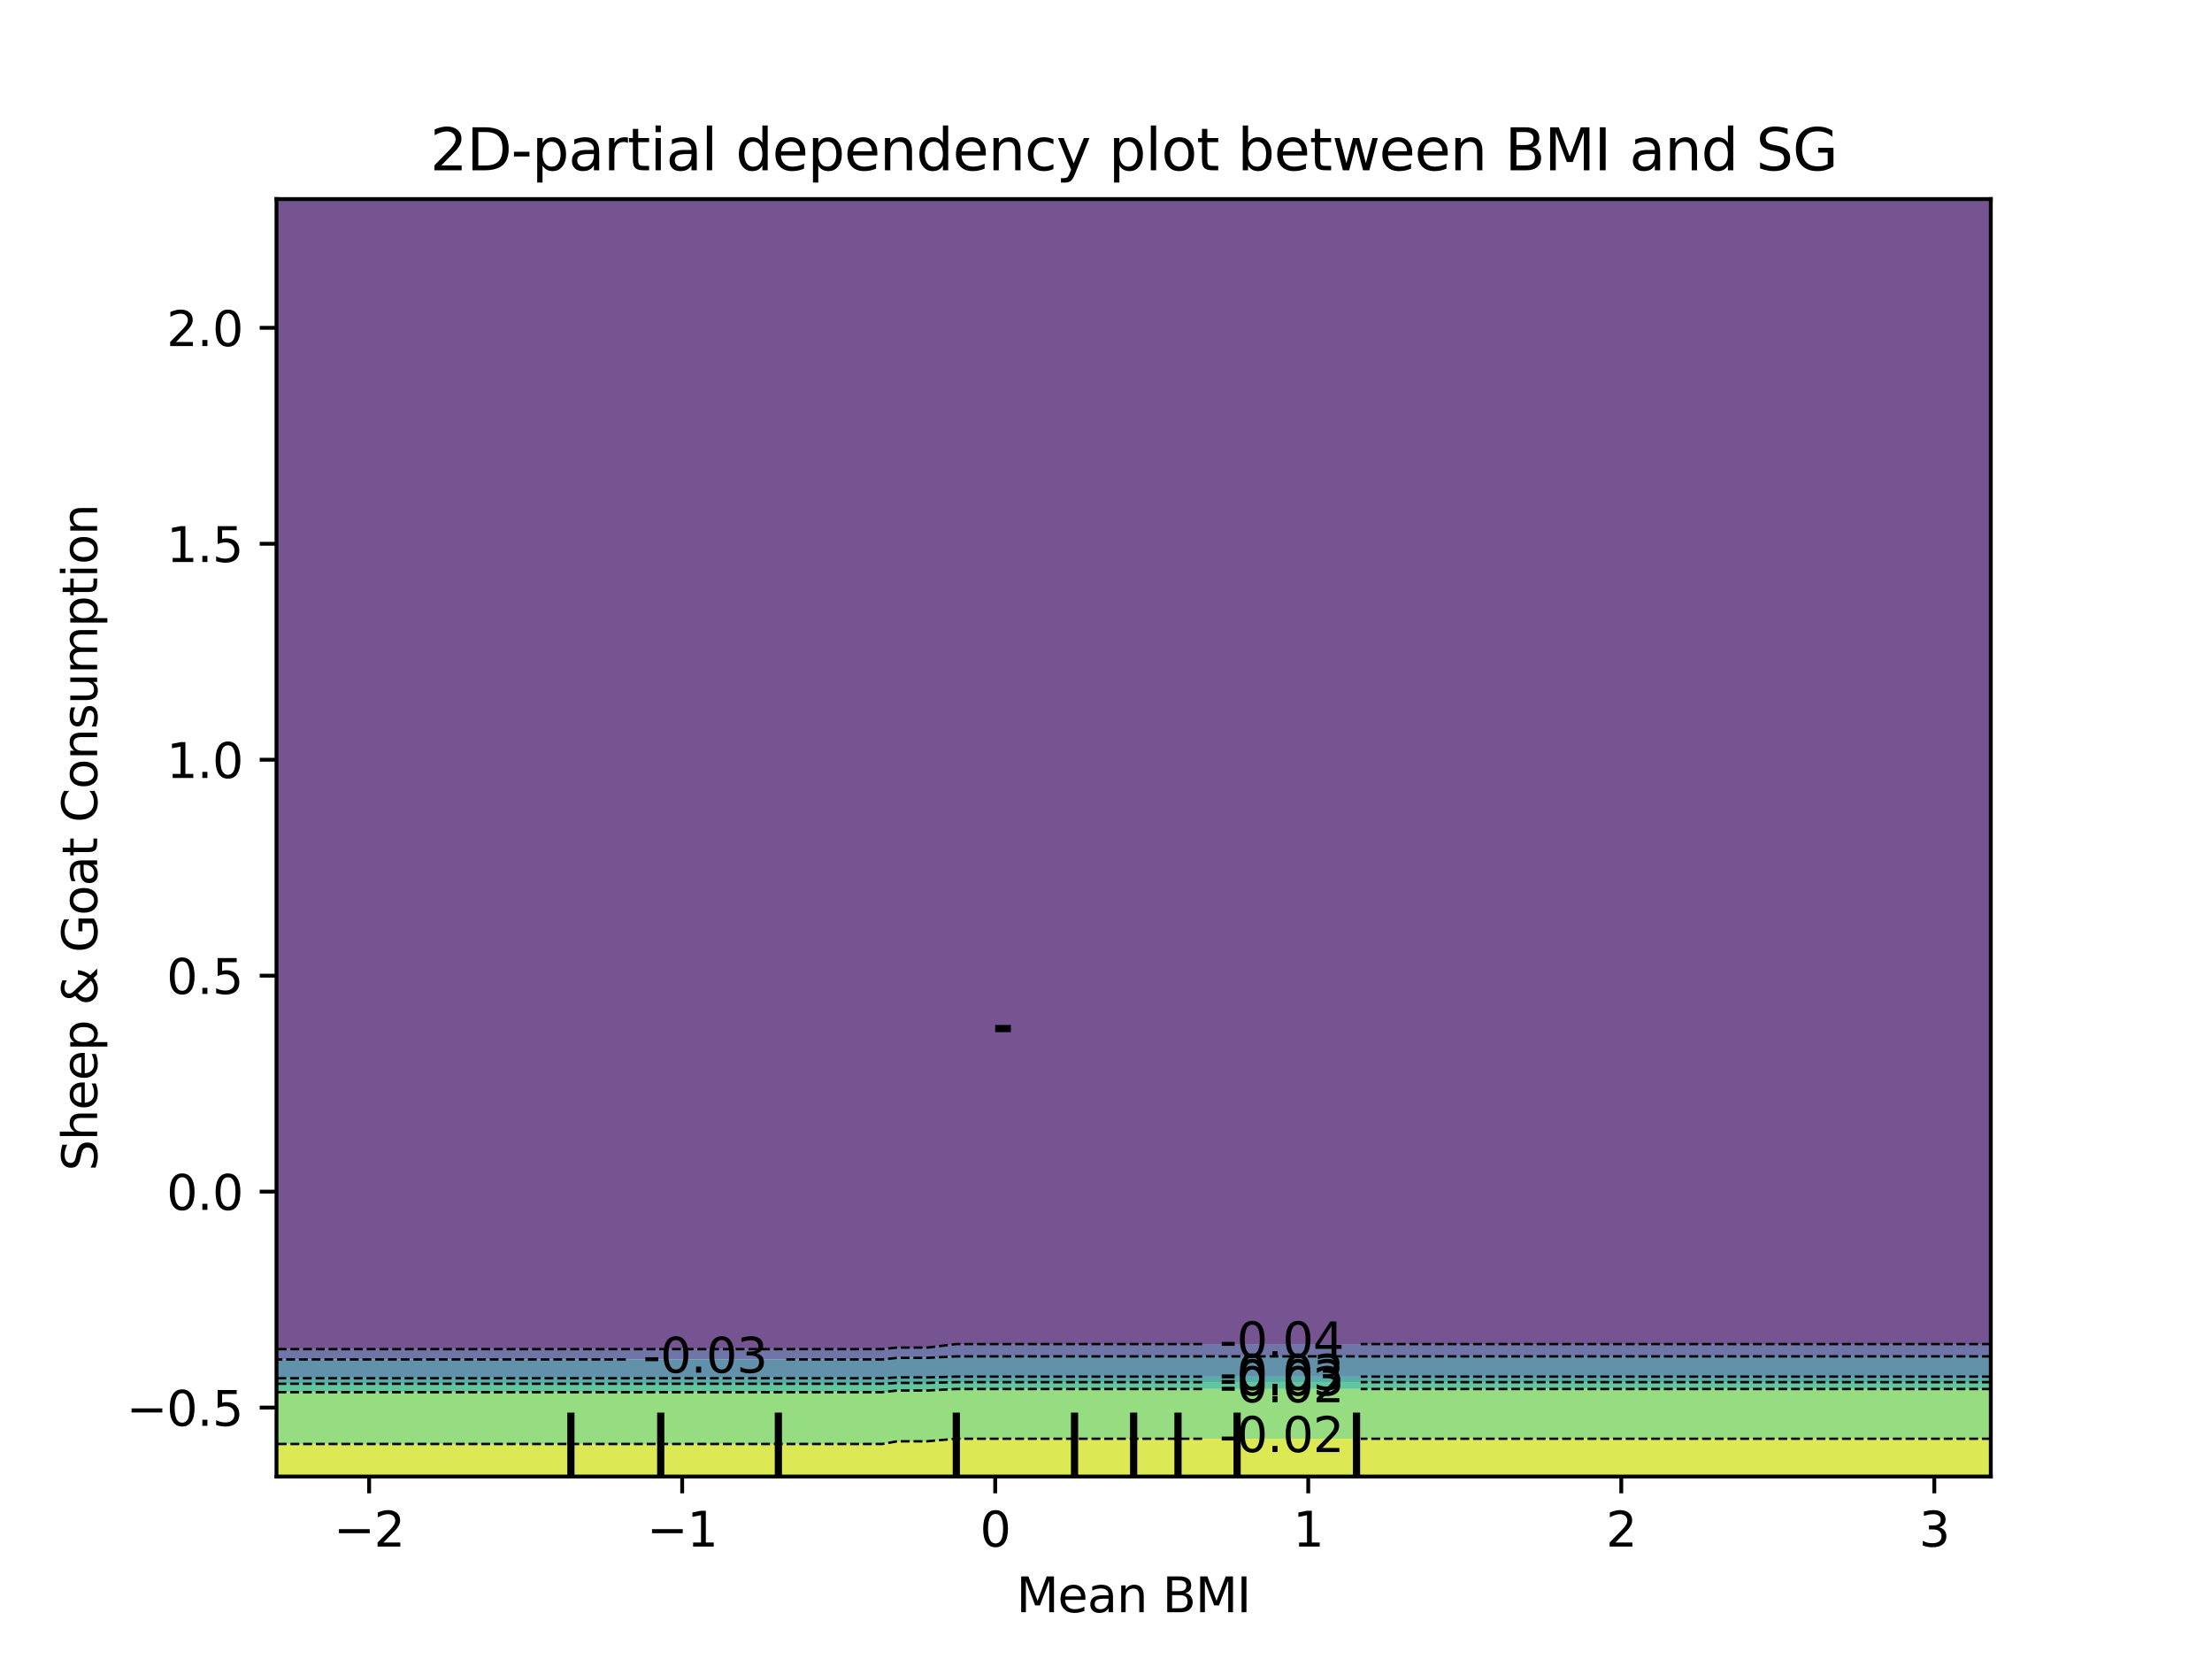 <?xml version="1.0" encoding="utf-8" standalone="no"?>
<!DOCTYPE svg PUBLIC "-//W3C//DTD SVG 1.1//EN"
  "http://www.w3.org/Graphics/SVG/1.1/DTD/svg11.dtd">
<svg xmlns:xlink="http://www.w3.org/1999/xlink" width="460.8pt" height="345.6pt" viewBox="0 0 460.8 345.6" xmlns="http://www.w3.org/2000/svg" version="1.1">
 <defs>
  <style type="text/css">*{stroke-linejoin: round; stroke-linecap: butt}</style>
 </defs>
 <g id="figure_1">
  <g id="patch_1">
   <path d="M 0 345.6 
L 460.8 345.6 
L 460.8 0 
L 0 0 
L 0 345.6 
z
" style="fill: none"/>
  </g>
  <g id="axes_1"/>
  <g id="axes_2">
   <g id="patch_2">
    <path d="M 57.6 307.584 
L 414.72 307.584 
L 414.72 41.472 
L 57.6 41.472 
L 57.6 307.584 
z
" style="fill: none"/>
   </g>
   <g id="PathCollection_1">
    <path d="M 79.15 281.047 
L 91.465 281.047 
L 94.543 281.047 
L 97.622 281.047 
L 100.701 281.047 
L 103.779 281.047 
L 106.858 281.047 
L 116.094 281.047 
L 119.172 281.047 
L 122.251 281.047 
L 125.33 281.047 
L 128.408 281.047 
L 131.487 281.047 
L 134.566 281.047 
L 137.644 281.047 
L 140.723 281.047 
L 143.801 281.047 
L 146.88 281.047 
L 149.959 281.047 
L 156.116 281.047 
L 159.194 281.047 
L 162.273 281.047 
L 165.352 281.047 
L 168.43 281.047 
L 171.509 281.047 
L 174.588 281.047 
L 177.666 281.047 
L 183.823 281.047 
L 186.902 280.722 
L 189.981 280.722 
L 193.059 280.722 
L 193.42 280.704 
L 199.217 279.996 
L 202.295 279.996 
L 208.452 279.996 
L 211.531 279.996 
L 214.61 279.996 
L 217.688 279.996 
L 220.767 279.996 
L 223.846 279.996 
L 226.924 279.996 
L 230.003 279.996 
L 233.081 279.996 
L 236.16 279.996 
L 239.239 279.996 
L 242.317 279.996 
L 245.396 279.996 
L 248.474 279.996 
L 251.553 279.996 
L 254.632 279.996 
L 257.71 279.996 
L 260.789 279.996 
L 263.868 279.996 
L 266.946 279.996 
L 270.025 279.996 
L 273.103 279.996 
L 276.182 279.996 
L 279.261 279.996 
L 282.339 279.996 
L 285.418 279.996 
L 288.497 279.996 
L 294.654 279.996 
L 297.732 279.996 
L 310.047 279.996 
L 313.126 279.996 
L 316.204 279.996 
L 319.283 279.996 
L 322.361 279.996 
L 334.676 279.996 
L 346.99 279.996 
L 414.72 279.996 
L 414.72 278.016 
L 414.72 275.328 
L 414.72 272.64 
L 414.72 269.952 
L 414.72 267.264 
L 414.72 264.576 
L 414.72 261.888 
L 414.72 259.2 
L 414.72 256.512 
L 414.72 253.824 
L 414.72 251.136 
L 414.72 248.448 
L 414.72 245.76 
L 414.72 243.072 
L 414.72 240.384 
L 414.72 237.696 
L 414.72 235.008 
L 414.72 232.32 
L 414.72 229.632 
L 414.72 226.944 
L 414.72 224.256 
L 414.72 221.568 
L 414.72 218.88 
L 414.72 216.192 
L 414.72 213.504 
L 414.72 210.816 
L 414.72 208.128 
L 414.72 205.44 
L 414.72 202.752 
L 414.72 200.064 
L 414.72 197.376 
L 414.72 194.688 
L 414.72 192 
L 414.72 189.312 
L 414.72 186.624 
L 414.72 183.936 
L 414.72 181.248 
L 414.72 178.56 
L 414.72 175.872 
L 414.72 173.184 
L 414.72 170.496 
L 414.72 167.808 
L 414.72 165.12 
L 414.72 162.432 
L 414.72 159.744 
L 414.72 157.056 
L 414.72 154.368 
L 414.72 151.68 
L 414.72 148.992 
L 414.72 146.304 
L 414.72 143.616 
L 414.72 140.928 
L 414.72 138.24 
L 414.72 135.552 
L 414.72 132.864 
L 414.72 130.176 
L 414.72 127.488 
L 414.72 124.8 
L 414.72 122.112 
L 414.72 119.424 
L 414.72 116.736 
L 414.72 114.048 
L 414.72 111.36 
L 414.72 108.672 
L 414.72 105.984 
L 414.72 103.296 
L 414.72 100.608 
L 414.72 97.92 
L 414.72 95.232 
L 414.72 92.544 
L 414.72 89.856 
L 414.72 87.168 
L 414.72 84.48 
L 414.72 81.792 
L 414.72 79.104 
L 414.72 76.416 
L 414.72 73.728 
L 414.72 71.04 
L 414.72 68.352 
L 414.72 65.664 
L 414.72 62.976 
L 414.72 60.288 
L 414.72 57.6 
L 414.72 54.912 
L 414.72 52.224 
L 414.72 49.536 
L 414.72 46.848 
L 414.72 44.16 
L 414.72 41.472 
L 346.99 41.472 
L 334.676 41.472 
L 322.361 41.472 
L 319.283 41.472 
L 316.204 41.472 
L 313.126 41.472 
L 310.047 41.472 
L 297.732 41.472 
L 294.654 41.472 
L 288.497 41.472 
L 285.418 41.472 
L 282.339 41.472 
L 279.261 41.472 
L 276.182 41.472 
L 273.103 41.472 
L 270.025 41.472 
L 266.946 41.472 
L 263.868 41.472 
L 260.789 41.472 
L 257.71 41.472 
L 254.632 41.472 
L 251.553 41.472 
L 248.474 41.472 
L 245.396 41.472 
L 242.317 41.472 
L 239.239 41.472 
L 236.16 41.472 
L 233.081 41.472 
L 230.003 41.472 
L 226.924 41.472 
L 223.846 41.472 
L 220.767 41.472 
L 217.688 41.472 
L 214.61 41.472 
L 211.531 41.472 
L 208.452 41.472 
L 202.295 41.472 
L 199.217 41.472 
L 193.059 41.472 
L 189.981 41.472 
L 186.902 41.472 
L 183.823 41.472 
L 177.666 41.472 
L 174.588 41.472 
L 171.509 41.472 
L 168.43 41.472 
L 165.352 41.472 
L 162.273 41.472 
L 159.194 41.472 
L 156.116 41.472 
L 149.959 41.472 
L 146.88 41.472 
L 143.801 41.472 
L 140.723 41.472 
L 137.644 41.472 
L 134.566 41.472 
L 131.487 41.472 
L 128.408 41.472 
L 125.33 41.472 
L 122.251 41.472 
L 119.172 41.472 
L 116.094 41.472 
L 106.858 41.472 
L 103.779 41.472 
L 100.701 41.472 
L 97.622 41.472 
L 94.543 41.472 
L 91.465 41.472 
L 79.15 41.472 
L 57.6 41.472 
L 57.6 44.16 
L 57.6 46.848 
L 57.6 49.536 
L 57.6 52.224 
L 57.6 54.912 
L 57.6 57.6 
L 57.6 60.288 
L 57.6 62.976 
L 57.6 65.664 
L 57.6 68.352 
L 57.6 71.04 
L 57.6 73.728 
L 57.6 76.416 
L 57.6 79.104 
L 57.6 81.792 
L 57.6 84.48 
L 57.6 87.168 
L 57.6 89.856 
L 57.6 92.544 
L 57.6 95.232 
L 57.6 97.92 
L 57.6 100.608 
L 57.6 103.296 
L 57.6 105.984 
L 57.6 108.672 
L 57.6 111.36 
L 57.6 114.048 
L 57.6 116.736 
L 57.6 119.424 
L 57.6 122.112 
L 57.6 124.8 
L 57.6 127.488 
L 57.6 130.176 
L 57.6 132.864 
L 57.6 135.552 
L 57.6 138.24 
L 57.6 140.928 
L 57.6 143.616 
L 57.6 146.304 
L 57.6 148.992 
L 57.6 151.68 
L 57.6 154.368 
L 57.6 157.056 
L 57.6 159.744 
L 57.6 162.432 
L 57.6 165.12 
L 57.6 167.808 
L 57.6 170.496 
L 57.6 173.184 
L 57.6 175.872 
L 57.6 178.56 
L 57.6 181.248 
L 57.6 183.936 
L 57.6 186.624 
L 57.6 189.312 
L 57.6 192 
L 57.6 194.688 
L 57.6 197.376 
L 57.6 200.064 
L 57.6 202.752 
L 57.6 205.44 
L 57.6 208.128 
L 57.6 210.816 
L 57.6 213.504 
L 57.6 216.192 
L 57.6 218.88 
L 57.6 221.568 
L 57.6 224.256 
L 57.6 226.944 
L 57.6 229.632 
L 57.6 232.32 
L 57.6 235.008 
L 57.6 237.696 
L 57.6 240.384 
L 57.6 243.072 
L 57.6 245.76 
L 57.6 248.448 
L 57.6 251.136 
L 57.6 253.824 
L 57.6 256.512 
L 57.6 259.2 
L 57.6 261.888 
L 57.6 264.576 
L 57.6 267.264 
L 57.6 269.952 
L 57.6 272.64 
L 57.6 275.328 
L 57.6 278.016 
L 57.6 280.704 
L 57.6 281.047 
z
" clip-path="url(#pabf7e4f513)" style="fill: #481b6d; fill-opacity: 0.75"/>
   </g>
   <g id="PathCollection_2">
    <path d="M 79.15 283.195 
L 91.465 283.195 
L 94.543 283.195 
L 97.622 283.195 
L 100.701 283.195 
L 103.779 283.195 
L 106.858 283.195 
L 116.094 283.195 
L 119.172 283.195 
L 122.251 283.195 
L 125.33 283.195 
L 128.408 283.195 
L 131.487 283.195 
L 134.566 283.195 
L 137.644 283.195 
L 140.723 283.195 
L 143.801 283.195 
L 146.88 283.195 
L 149.959 283.195 
L 156.116 283.195 
L 159.194 283.195 
L 162.273 283.195 
L 165.352 283.195 
L 168.43 283.195 
L 171.509 283.195 
L 174.588 283.195 
L 177.666 283.195 
L 183.823 283.195 
L 186.902 282.87 
L 189.981 282.87 
L 193.059 282.87 
L 199.217 282.556 
L 202.295 282.556 
L 208.452 282.556 
L 211.531 282.556 
L 214.61 282.556 
L 217.688 282.556 
L 220.767 282.556 
L 223.846 282.556 
L 226.924 282.556 
L 230.003 282.556 
L 233.081 282.556 
L 236.16 282.556 
L 239.239 282.556 
L 242.317 282.556 
L 245.396 282.556 
L 248.474 282.556 
L 251.553 282.556 
L 254.632 282.556 
L 257.71 282.556 
L 260.789 282.556 
L 263.868 282.556 
L 266.946 282.556 
L 270.025 282.556 
L 273.103 282.556 
L 276.182 282.556 
L 279.261 282.556 
L 282.339 282.556 
L 285.418 282.556 
L 288.497 282.556 
L 294.654 282.556 
L 297.732 282.556 
L 310.047 282.556 
L 313.126 282.556 
L 316.204 282.556 
L 319.283 282.556 
L 322.361 282.556 
L 334.676 282.556 
L 346.99 282.556 
L 414.72 282.556 
L 414.72 280.704 
L 414.72 279.996 
L 346.99 279.996 
L 334.676 279.996 
L 322.361 279.996 
L 319.283 279.996 
L 316.204 279.996 
L 313.126 279.996 
L 310.047 279.996 
L 297.732 279.996 
L 294.654 279.996 
L 288.497 279.996 
L 285.418 279.996 
L 282.339 279.996 
L 279.261 279.996 
L 276.182 279.996 
L 273.103 279.996 
L 270.025 279.996 
L 266.946 279.996 
L 263.868 279.996 
L 260.789 279.996 
L 257.71 279.996 
L 254.632 279.996 
L 251.553 279.996 
L 248.474 279.996 
L 245.396 279.996 
L 242.317 279.996 
L 239.239 279.996 
L 236.16 279.996 
L 233.081 279.996 
L 230.003 279.996 
L 226.924 279.996 
L 223.846 279.996 
L 220.767 279.996 
L 217.688 279.996 
L 214.61 279.996 
L 211.531 279.996 
L 208.452 279.996 
L 202.295 279.996 
L 199.217 279.996 
L 193.42 280.704 
L 193.059 280.722 
L 189.981 280.722 
L 186.902 280.722 
L 183.823 281.047 
L 177.666 281.047 
L 174.588 281.047 
L 171.509 281.047 
L 168.43 281.047 
L 165.352 281.047 
L 162.273 281.047 
L 159.194 281.047 
L 156.116 281.047 
L 149.959 281.047 
L 146.88 281.047 
L 143.801 281.047 
L 140.723 281.047 
L 137.644 281.047 
L 134.566 281.047 
L 131.487 281.047 
L 128.408 281.047 
L 125.33 281.047 
L 122.251 281.047 
L 119.172 281.047 
L 116.094 281.047 
L 106.858 281.047 
L 103.779 281.047 
L 100.701 281.047 
L 97.622 281.047 
L 94.543 281.047 
L 91.465 281.047 
L 79.15 281.047 
L 57.6 281.047 
L 57.6 283.195 
z
" clip-path="url(#pabf7e4f513)" style="fill: #3f4788; fill-opacity: 0.75"/>
   </g>
   <g id="PathCollection_3">
    <path d="M 79.15 287.119 
L 91.465 287.119 
L 94.543 287.119 
L 97.622 287.119 
L 100.701 287.119 
L 103.779 287.119 
L 106.858 287.119 
L 116.094 287.119 
L 119.172 287.119 
L 122.251 287.119 
L 125.33 287.119 
L 128.408 287.119 
L 131.487 287.119 
L 134.566 287.119 
L 137.644 287.119 
L 140.723 287.119 
L 143.801 287.119 
L 146.88 287.119 
L 149.959 287.119 
L 156.116 287.119 
L 159.194 287.119 
L 162.273 287.119 
L 165.352 287.119 
L 168.43 287.119 
L 171.509 287.119 
L 174.588 287.119 
L 177.666 287.119 
L 183.823 287.119 
L 186.902 286.946 
L 189.981 286.946 
L 193.059 286.946 
L 199.217 286.779 
L 202.295 286.779 
L 208.452 286.779 
L 211.531 286.779 
L 214.61 286.779 
L 217.688 286.779 
L 220.767 286.779 
L 223.846 286.779 
L 226.924 286.779 
L 230.003 286.779 
L 233.081 286.779 
L 236.16 286.779 
L 239.239 286.779 
L 242.317 286.779 
L 245.396 286.779 
L 248.474 286.779 
L 251.553 286.779 
L 254.632 286.779 
L 257.71 286.779 
L 260.789 286.779 
L 263.868 286.779 
L 266.946 286.779 
L 270.025 286.779 
L 273.103 286.779 
L 276.182 286.779 
L 279.261 286.779 
L 282.339 286.779 
L 285.418 286.779 
L 288.497 286.779 
L 294.654 286.779 
L 297.732 286.779 
L 310.047 286.779 
L 313.126 286.779 
L 316.204 286.779 
L 319.283 286.779 
L 322.361 286.779 
L 334.676 286.779 
L 346.99 286.779 
L 414.72 286.779 
L 414.72 286.08 
L 414.72 283.392 
L 414.72 282.556 
L 346.99 282.556 
L 334.676 282.556 
L 322.361 282.556 
L 319.283 282.556 
L 316.204 282.556 
L 313.126 282.556 
L 310.047 282.556 
L 297.732 282.556 
L 294.654 282.556 
L 288.497 282.556 
L 285.418 282.556 
L 282.339 282.556 
L 279.261 282.556 
L 276.182 282.556 
L 273.103 282.556 
L 270.025 282.556 
L 266.946 282.556 
L 263.868 282.556 
L 260.789 282.556 
L 257.71 282.556 
L 254.632 282.556 
L 251.553 282.556 
L 248.474 282.556 
L 245.396 282.556 
L 242.317 282.556 
L 239.239 282.556 
L 236.16 282.556 
L 233.081 282.556 
L 230.003 282.556 
L 226.924 282.556 
L 223.846 282.556 
L 220.767 282.556 
L 217.688 282.556 
L 214.61 282.556 
L 211.531 282.556 
L 208.452 282.556 
L 202.295 282.556 
L 199.217 282.556 
L 193.059 282.87 
L 189.981 282.87 
L 186.902 282.87 
L 183.823 283.195 
L 177.666 283.195 
L 174.588 283.195 
L 171.509 283.195 
L 168.43 283.195 
L 165.352 283.195 
L 162.273 283.195 
L 159.194 283.195 
L 156.116 283.195 
L 149.959 283.195 
L 146.88 283.195 
L 143.801 283.195 
L 140.723 283.195 
L 137.644 283.195 
L 134.566 283.195 
L 131.487 283.195 
L 128.408 283.195 
L 125.33 283.195 
L 122.251 283.195 
L 119.172 283.195 
L 116.094 283.195 
L 106.858 283.195 
L 103.779 283.195 
L 100.701 283.195 
L 97.622 283.195 
L 94.543 283.195 
L 91.465 283.195 
L 79.15 283.195 
L 57.6 283.195 
L 57.6 283.392 
L 57.6 286.08 
L 57.6 287.119 
z
" clip-path="url(#pabf7e4f513)" style="fill: #2e6e8e; fill-opacity: 0.75"/>
   </g>
   <g id="PathCollection_4">
    <path d="M 79.15 288.263 
L 91.465 288.263 
L 94.543 288.263 
L 97.622 288.263 
L 100.701 288.263 
L 103.779 288.263 
L 106.858 288.263 
L 116.094 288.263 
L 119.172 288.263 
L 122.251 288.263 
L 125.33 288.263 
L 128.408 288.263 
L 131.487 288.263 
L 134.566 288.263 
L 137.644 288.263 
L 140.723 288.263 
L 143.801 288.263 
L 146.88 288.263 
L 149.959 288.263 
L 156.116 288.263 
L 159.194 288.263 
L 162.273 288.263 
L 165.352 288.263 
L 168.43 288.263 
L 171.509 288.263 
L 174.588 288.263 
L 177.666 288.263 
L 183.823 288.263 
L 186.902 288.09 
L 189.981 288.09 
L 193.059 288.09 
L 199.217 287.923 
L 202.295 287.923 
L 208.452 287.923 
L 211.531 287.923 
L 214.61 287.923 
L 217.688 287.923 
L 220.767 287.923 
L 223.846 287.923 
L 226.924 287.923 
L 230.003 287.923 
L 233.081 287.923 
L 236.16 287.923 
L 239.239 287.923 
L 242.317 287.923 
L 245.396 287.923 
L 248.474 287.923 
L 251.553 287.923 
L 254.632 287.923 
L 257.71 287.923 
L 260.789 287.923 
L 263.868 287.923 
L 266.946 287.923 
L 270.025 287.923 
L 273.103 287.923 
L 276.182 287.923 
L 279.261 287.923 
L 282.339 287.923 
L 285.418 287.923 
L 288.497 287.923 
L 294.654 287.923 
L 297.732 287.923 
L 310.047 287.923 
L 313.126 287.923 
L 316.204 287.923 
L 319.283 287.923 
L 322.361 287.923 
L 334.676 287.923 
L 346.99 287.923 
L 414.72 287.923 
L 414.72 286.779 
L 346.99 286.779 
L 334.676 286.779 
L 322.361 286.779 
L 319.283 286.779 
L 316.204 286.779 
L 313.126 286.779 
L 310.047 286.779 
L 297.732 286.779 
L 294.654 286.779 
L 288.497 286.779 
L 285.418 286.779 
L 282.339 286.779 
L 279.261 286.779 
L 276.182 286.779 
L 273.103 286.779 
L 270.025 286.779 
L 266.946 286.779 
L 263.868 286.779 
L 260.789 286.779 
L 257.71 286.779 
L 254.632 286.779 
L 251.553 286.779 
L 248.474 286.779 
L 245.396 286.779 
L 242.317 286.779 
L 239.239 286.779 
L 236.16 286.779 
L 233.081 286.779 
L 230.003 286.779 
L 226.924 286.779 
L 223.846 286.779 
L 220.767 286.779 
L 217.688 286.779 
L 214.61 286.779 
L 211.531 286.779 
L 208.452 286.779 
L 202.295 286.779 
L 199.217 286.779 
L 193.059 286.946 
L 189.981 286.946 
L 186.902 286.946 
L 183.823 287.119 
L 177.666 287.119 
L 174.588 287.119 
L 171.509 287.119 
L 168.43 287.119 
L 165.352 287.119 
L 162.273 287.119 
L 159.194 287.119 
L 156.116 287.119 
L 149.959 287.119 
L 146.88 287.119 
L 143.801 287.119 
L 140.723 287.119 
L 137.644 287.119 
L 134.566 287.119 
L 131.487 287.119 
L 128.408 287.119 
L 125.33 287.119 
L 122.251 287.119 
L 119.172 287.119 
L 116.094 287.119 
L 106.858 287.119 
L 103.779 287.119 
L 100.701 287.119 
L 97.622 287.119 
L 94.543 287.119 
L 91.465 287.119 
L 79.15 287.119 
L 57.6 287.119 
L 57.6 288.263 
z
" clip-path="url(#pabf7e4f513)" style="fill: #21918c; fill-opacity: 0.75"/>
   </g>
   <g id="PathCollection_5">
    <path d="M 79.15 290.012 
L 91.465 290.012 
L 94.543 290.012 
L 97.622 290.012 
L 100.701 290.012 
L 103.779 290.012 
L 106.858 290.012 
L 116.094 290.012 
L 119.172 290.012 
L 122.251 290.012 
L 125.33 290.012 
L 128.408 290.012 
L 131.487 290.012 
L 134.566 290.012 
L 137.644 290.012 
L 140.723 290.012 
L 143.801 290.012 
L 146.88 290.012 
L 149.959 290.012 
L 156.116 290.012 
L 159.194 290.012 
L 162.273 290.012 
L 165.352 290.012 
L 168.43 290.012 
L 171.509 290.012 
L 174.588 290.012 
L 177.666 290.012 
L 183.823 290.012 
L 186.902 289.675 
L 189.981 289.675 
L 193.059 289.675 
L 199.217 289.349 
L 202.295 289.349 
L 208.452 289.349 
L 211.531 289.349 
L 214.61 289.349 
L 217.688 289.349 
L 220.767 289.349 
L 223.846 289.349 
L 226.924 289.349 
L 230.003 289.349 
L 233.081 289.349 
L 236.16 289.349 
L 239.239 289.349 
L 242.317 289.349 
L 245.396 289.349 
L 248.474 289.349 
L 251.553 289.349 
L 254.632 289.349 
L 257.71 289.349 
L 260.789 289.349 
L 263.868 289.349 
L 266.946 289.349 
L 270.025 289.349 
L 273.103 289.349 
L 276.182 289.349 
L 279.261 289.349 
L 282.339 289.349 
L 285.418 289.349 
L 288.497 289.349 
L 294.654 289.349 
L 297.732 289.349 
L 310.047 289.349 
L 313.126 289.349 
L 316.204 289.349 
L 319.283 289.349 
L 322.361 289.349 
L 334.676 289.349 
L 346.99 289.349 
L 414.72 289.349 
L 414.72 288.768 
L 414.72 287.923 
L 346.99 287.923 
L 334.676 287.923 
L 322.361 287.923 
L 319.283 287.923 
L 316.204 287.923 
L 313.126 287.923 
L 310.047 287.923 
L 297.732 287.923 
L 294.654 287.923 
L 288.497 287.923 
L 285.418 287.923 
L 282.339 287.923 
L 279.261 287.923 
L 276.182 287.923 
L 273.103 287.923 
L 270.025 287.923 
L 266.946 287.923 
L 263.868 287.923 
L 260.789 287.923 
L 257.71 287.923 
L 254.632 287.923 
L 251.553 287.923 
L 248.474 287.923 
L 245.396 287.923 
L 242.317 287.923 
L 239.239 287.923 
L 236.16 287.923 
L 233.081 287.923 
L 230.003 287.923 
L 226.924 287.923 
L 223.846 287.923 
L 220.767 287.923 
L 217.688 287.923 
L 214.61 287.923 
L 211.531 287.923 
L 208.452 287.923 
L 202.295 287.923 
L 199.217 287.923 
L 193.059 288.09 
L 189.981 288.09 
L 186.902 288.09 
L 183.823 288.263 
L 177.666 288.263 
L 174.588 288.263 
L 171.509 288.263 
L 168.43 288.263 
L 165.352 288.263 
L 162.273 288.263 
L 159.194 288.263 
L 156.116 288.263 
L 149.959 288.263 
L 146.88 288.263 
L 143.801 288.263 
L 140.723 288.263 
L 137.644 288.263 
L 134.566 288.263 
L 131.487 288.263 
L 128.408 288.263 
L 125.33 288.263 
L 122.251 288.263 
L 119.172 288.263 
L 116.094 288.263 
L 106.858 288.263 
L 103.779 288.263 
L 100.701 288.263 
L 97.622 288.263 
L 94.543 288.263 
L 91.465 288.263 
L 79.15 288.263 
L 57.6 288.263 
L 57.6 288.768 
L 57.6 290.012 
z
" clip-path="url(#pabf7e4f513)" style="fill: #2db27d; fill-opacity: 0.75"/>
   </g>
   <g id="PathCollection_6">
    <path d="M 79.15 300.804 
L 91.465 300.804 
L 94.543 300.804 
L 97.622 300.804 
L 100.701 300.804 
L 103.779 300.804 
L 106.858 300.804 
L 116.094 300.804 
L 119.172 300.804 
L 122.251 300.804 
L 125.33 300.804 
L 128.408 300.804 
L 131.487 300.804 
L 134.566 300.804 
L 137.644 300.804 
L 140.723 300.804 
L 143.801 300.804 
L 146.88 300.804 
L 149.959 300.804 
L 156.116 300.804 
L 159.194 300.804 
L 162.273 300.804 
L 165.352 300.804 
L 168.43 300.804 
L 171.509 300.804 
L 174.588 300.804 
L 177.666 300.804 
L 183.823 300.804 
L 186.902 300.252 
L 189.981 300.252 
L 193.059 300.252 
L 199.217 299.718 
L 202.295 299.718 
L 208.452 299.718 
L 211.531 299.718 
L 214.61 299.718 
L 217.688 299.718 
L 220.767 299.718 
L 223.846 299.718 
L 226.924 299.718 
L 230.003 299.718 
L 233.081 299.718 
L 236.16 299.718 
L 239.239 299.718 
L 242.317 299.718 
L 245.396 299.718 
L 248.474 299.718 
L 251.553 299.718 
L 254.632 299.718 
L 257.71 299.718 
L 260.789 299.718 
L 263.868 299.718 
L 266.946 299.718 
L 270.025 299.718 
L 273.103 299.718 
L 276.182 299.718 
L 279.261 299.718 
L 282.339 299.718 
L 285.418 299.718 
L 288.497 299.718 
L 294.654 299.718 
L 297.732 299.718 
L 310.047 299.718 
L 313.126 299.718 
L 316.204 299.718 
L 319.283 299.718 
L 322.361 299.718 
L 334.676 299.718 
L 346.99 299.718 
L 414.72 299.718 
L 414.72 299.52 
L 414.72 296.832 
L 414.72 294.144 
L 414.72 291.456 
L 414.72 289.349 
L 346.99 289.349 
L 334.676 289.349 
L 322.361 289.349 
L 319.283 289.349 
L 316.204 289.349 
L 313.126 289.349 
L 310.047 289.349 
L 297.732 289.349 
L 294.654 289.349 
L 288.497 289.349 
L 285.418 289.349 
L 282.339 289.349 
L 279.261 289.349 
L 276.182 289.349 
L 273.103 289.349 
L 270.025 289.349 
L 266.946 289.349 
L 263.868 289.349 
L 260.789 289.349 
L 257.71 289.349 
L 254.632 289.349 
L 251.553 289.349 
L 248.474 289.349 
L 245.396 289.349 
L 242.317 289.349 
L 239.239 289.349 
L 236.16 289.349 
L 233.081 289.349 
L 230.003 289.349 
L 226.924 289.349 
L 223.846 289.349 
L 220.767 289.349 
L 217.688 289.349 
L 214.61 289.349 
L 211.531 289.349 
L 208.452 289.349 
L 202.295 289.349 
L 199.217 289.349 
L 193.059 289.675 
L 189.981 289.675 
L 186.902 289.675 
L 183.823 290.012 
L 177.666 290.012 
L 174.588 290.012 
L 171.509 290.012 
L 168.43 290.012 
L 165.352 290.012 
L 162.273 290.012 
L 159.194 290.012 
L 156.116 290.012 
L 149.959 290.012 
L 146.88 290.012 
L 143.801 290.012 
L 140.723 290.012 
L 137.644 290.012 
L 134.566 290.012 
L 131.487 290.012 
L 128.408 290.012 
L 125.33 290.012 
L 122.251 290.012 
L 119.172 290.012 
L 116.094 290.012 
L 106.858 290.012 
L 103.779 290.012 
L 100.701 290.012 
L 97.622 290.012 
L 94.543 290.012 
L 91.465 290.012 
L 79.15 290.012 
L 57.6 290.012 
L 57.6 291.456 
L 57.6 294.144 
L 57.6 296.832 
L 57.6 299.52 
L 57.6 300.804 
z
" clip-path="url(#pabf7e4f513)" style="fill: #73d056; fill-opacity: 0.75"/>
   </g>
   <g id="PathCollection_7">
    <path d="M 79.15 307.584 
L 91.465 307.584 
L 94.543 307.584 
L 97.622 307.584 
L 100.701 307.584 
L 103.779 307.584 
L 106.858 307.584 
L 116.094 307.584 
L 119.172 307.584 
L 122.251 307.584 
L 125.33 307.584 
L 128.408 307.584 
L 131.487 307.584 
L 134.566 307.584 
L 137.644 307.584 
L 140.723 307.584 
L 143.801 307.584 
L 146.88 307.584 
L 149.959 307.584 
L 156.116 307.584 
L 159.194 307.584 
L 162.273 307.584 
L 165.352 307.584 
L 168.43 307.584 
L 171.509 307.584 
L 174.588 307.584 
L 177.666 307.584 
L 183.823 307.584 
L 186.902 307.584 
L 189.981 307.584 
L 193.059 307.584 
L 199.217 307.584 
L 202.295 307.584 
L 208.452 307.584 
L 211.531 307.584 
L 214.61 307.584 
L 217.688 307.584 
L 220.767 307.584 
L 223.846 307.584 
L 226.924 307.584 
L 230.003 307.584 
L 233.081 307.584 
L 236.16 307.584 
L 239.239 307.584 
L 242.317 307.584 
L 245.396 307.584 
L 248.474 307.584 
L 251.553 307.584 
L 254.632 307.584 
L 257.71 307.584 
L 260.789 307.584 
L 263.868 307.584 
L 266.946 307.584 
L 270.025 307.584 
L 273.103 307.584 
L 276.182 307.584 
L 279.261 307.584 
L 282.339 307.584 
L 285.418 307.584 
L 288.497 307.584 
L 294.654 307.584 
L 297.732 307.584 
L 310.047 307.584 
L 313.126 307.584 
L 316.204 307.584 
L 319.283 307.584 
L 322.361 307.584 
L 334.676 307.584 
L 346.99 307.584 
L 414.72 307.584 
L 414.72 304.896 
L 414.72 302.208 
L 414.72 299.718 
L 346.99 299.718 
L 334.676 299.718 
L 322.361 299.718 
L 319.283 299.718 
L 316.204 299.718 
L 313.126 299.718 
L 310.047 299.718 
L 297.732 299.718 
L 294.654 299.718 
L 288.497 299.718 
L 285.418 299.718 
L 282.339 299.718 
L 279.261 299.718 
L 276.182 299.718 
L 273.103 299.718 
L 270.025 299.718 
L 266.946 299.718 
L 263.868 299.718 
L 260.789 299.718 
L 257.71 299.718 
L 254.632 299.718 
L 251.553 299.718 
L 248.474 299.718 
L 245.396 299.718 
L 242.317 299.718 
L 239.239 299.718 
L 236.16 299.718 
L 233.081 299.718 
L 230.003 299.718 
L 226.924 299.718 
L 223.846 299.718 
L 220.767 299.718 
L 217.688 299.718 
L 214.61 299.718 
L 211.531 299.718 
L 208.452 299.718 
L 202.295 299.718 
L 199.217 299.718 
L 193.059 300.252 
L 189.981 300.252 
L 186.902 300.252 
L 183.823 300.804 
L 177.666 300.804 
L 174.588 300.804 
L 171.509 300.804 
L 168.43 300.804 
L 165.352 300.804 
L 162.273 300.804 
L 159.194 300.804 
L 156.116 300.804 
L 149.959 300.804 
L 146.88 300.804 
L 143.801 300.804 
L 140.723 300.804 
L 137.644 300.804 
L 134.566 300.804 
L 131.487 300.804 
L 128.408 300.804 
L 125.33 300.804 
L 122.251 300.804 
L 119.172 300.804 
L 116.094 300.804 
L 106.858 300.804 
L 103.779 300.804 
L 100.701 300.804 
L 97.622 300.804 
L 94.543 300.804 
L 91.465 300.804 
L 79.15 300.804 
L 57.6 300.804 
L 57.6 302.208 
L 57.6 304.896 
L 57.6 307.584 
z
" clip-path="url(#pabf7e4f513)" style="fill: #d0e11c; fill-opacity: 0.75"/>
   </g>
   <g id="matplotlib.axis_1">
    <g id="xtick_1">
     <g id="line2d_1">
      <defs>
       <path id="md132142a2b" d="M 0 0 
L 0 3.5 
" style="stroke: #000000; stroke-width: 0.8"/>
      </defs>
      <g>
       <use xlink:href="#md132142a2b" x="76.898" y="307.584" style="stroke: #000000; stroke-width: 0.8"/>
      </g>
     </g>
     <g id="text_1">
      <!-- −2 -->
      <g transform="translate(69.527 322.182) scale(0.1 -0.1)">
       <defs>
        <path id="DejaVuSans-2212" d="M 678 2272 
L 4684 2272 
L 4684 1741 
L 678 1741 
L 678 2272 
z
" transform="scale(0.016)"/>
        <path id="DejaVuSans-32" d="M 1228 531 
L 3431 531 
L 3431 0 
L 469 0 
L 469 531 
Q 828 903 1448 1529 
Q 2069 2156 2228 2338 
Q 2531 2678 2651 2914 
Q 2772 3150 2772 3378 
Q 2772 3750 2511 3984 
Q 2250 4219 1831 4219 
Q 1534 4219 1204 4116 
Q 875 4013 500 3803 
L 500 4441 
Q 881 4594 1212 4672 
Q 1544 4750 1819 4750 
Q 2544 4750 2975 4387 
Q 3406 4025 3406 3419 
Q 3406 3131 3298 2873 
Q 3191 2616 2906 2266 
Q 2828 2175 2409 1742 
Q 1991 1309 1228 531 
z
" transform="scale(0.016)"/>
       </defs>
       <use xlink:href="#DejaVuSans-2212"/>
       <use xlink:href="#DejaVuSans-32" x="83.789"/>
      </g>
     </g>
    </g>
    <g id="xtick_2">
     <g id="line2d_2">
      <g>
       <use xlink:href="#md132142a2b" x="142.109" y="307.584" style="stroke: #000000; stroke-width: 0.8"/>
      </g>
     </g>
     <g id="text_2">
      <!-- −1 -->
      <g transform="translate(134.738 322.182) scale(0.1 -0.1)">
       <defs>
        <path id="DejaVuSans-31" d="M 794 531 
L 1825 531 
L 1825 4091 
L 703 3866 
L 703 4441 
L 1819 4666 
L 2450 4666 
L 2450 531 
L 3481 531 
L 3481 0 
L 794 0 
L 794 531 
z
" transform="scale(0.016)"/>
       </defs>
       <use xlink:href="#DejaVuSans-2212"/>
       <use xlink:href="#DejaVuSans-31" x="83.789"/>
      </g>
     </g>
    </g>
    <g id="xtick_3">
     <g id="line2d_3">
      <g>
       <use xlink:href="#md132142a2b" x="207.32" y="307.584" style="stroke: #000000; stroke-width: 0.8"/>
      </g>
     </g>
     <g id="text_3">
      <!-- 0 -->
      <g transform="translate(204.139 322.182) scale(0.1 -0.1)">
       <defs>
        <path id="DejaVuSans-30" d="M 2034 4250 
Q 1547 4250 1301 3770 
Q 1056 3291 1056 2328 
Q 1056 1369 1301 889 
Q 1547 409 2034 409 
Q 2525 409 2770 889 
Q 3016 1369 3016 2328 
Q 3016 3291 2770 3770 
Q 2525 4250 2034 4250 
z
M 2034 4750 
Q 2819 4750 3233 4129 
Q 3647 3509 3647 2328 
Q 3647 1150 3233 529 
Q 2819 -91 2034 -91 
Q 1250 -91 836 529 
Q 422 1150 422 2328 
Q 422 3509 836 4129 
Q 1250 4750 2034 4750 
z
" transform="scale(0.016)"/>
       </defs>
       <use xlink:href="#DejaVuSans-30"/>
      </g>
     </g>
    </g>
    <g id="xtick_4">
     <g id="line2d_4">
      <g>
       <use xlink:href="#md132142a2b" x="272.531" y="307.584" style="stroke: #000000; stroke-width: 0.8"/>
      </g>
     </g>
     <g id="text_4">
      <!-- 1 -->
      <g transform="translate(269.35 322.182) scale(0.1 -0.1)">
       <use xlink:href="#DejaVuSans-31"/>
      </g>
     </g>
    </g>
    <g id="xtick_5">
     <g id="line2d_5">
      <g>
       <use xlink:href="#md132142a2b" x="337.742" y="307.584" style="stroke: #000000; stroke-width: 0.8"/>
      </g>
     </g>
     <g id="text_5">
      <!-- 2 -->
      <g transform="translate(334.561 322.182) scale(0.1 -0.1)">
       <use xlink:href="#DejaVuSans-32"/>
      </g>
     </g>
    </g>
    <g id="xtick_6">
     <g id="line2d_6">
      <g>
       <use xlink:href="#md132142a2b" x="402.953" y="307.584" style="stroke: #000000; stroke-width: 0.8"/>
      </g>
     </g>
     <g id="text_6">
      <!-- 3 -->
      <g transform="translate(399.772 322.182) scale(0.1 -0.1)">
       <defs>
        <path id="DejaVuSans-33" d="M 2597 2516 
Q 3050 2419 3304 2112 
Q 3559 1806 3559 1356 
Q 3559 666 3084 287 
Q 2609 -91 1734 -91 
Q 1441 -91 1130 -33 
Q 819 25 488 141 
L 488 750 
Q 750 597 1062 519 
Q 1375 441 1716 441 
Q 2309 441 2620 675 
Q 2931 909 2931 1356 
Q 2931 1769 2642 2001 
Q 2353 2234 1838 2234 
L 1294 2234 
L 1294 2753 
L 1863 2753 
Q 2328 2753 2575 2939 
Q 2822 3125 2822 3475 
Q 2822 3834 2567 4026 
Q 2313 4219 1838 4219 
Q 1578 4219 1281 4162 
Q 984 4106 628 3988 
L 628 4550 
Q 988 4650 1302 4700 
Q 1616 4750 1894 4750 
Q 2613 4750 3031 4423 
Q 3450 4097 3450 3541 
Q 3450 3153 3228 2886 
Q 3006 2619 2597 2516 
z
" transform="scale(0.016)"/>
       </defs>
       <use xlink:href="#DejaVuSans-33"/>
      </g>
     </g>
    </g>
    <g id="text_7">
     <!-- Mean BMI -->
     <g transform="translate(211.728 335.861) scale(0.1 -0.1)">
      <defs>
       <path id="DejaVuSans-4d" d="M 628 4666 
L 1569 4666 
L 2759 1491 
L 3956 4666 
L 4897 4666 
L 4897 0 
L 4281 0 
L 4281 4097 
L 3078 897 
L 2444 897 
L 1241 4097 
L 1241 0 
L 628 0 
L 628 4666 
z
" transform="scale(0.016)"/>
       <path id="DejaVuSans-65" d="M 3597 1894 
L 3597 1613 
L 953 1613 
Q 991 1019 1311 708 
Q 1631 397 2203 397 
Q 2534 397 2845 478 
Q 3156 559 3463 722 
L 3463 178 
Q 3153 47 2828 -22 
Q 2503 -91 2169 -91 
Q 1331 -91 842 396 
Q 353 884 353 1716 
Q 353 2575 817 3079 
Q 1281 3584 2069 3584 
Q 2775 3584 3186 3129 
Q 3597 2675 3597 1894 
z
M 3022 2063 
Q 3016 2534 2758 2815 
Q 2500 3097 2075 3097 
Q 1594 3097 1305 2825 
Q 1016 2553 972 2059 
L 3022 2063 
z
" transform="scale(0.016)"/>
       <path id="DejaVuSans-61" d="M 2194 1759 
Q 1497 1759 1228 1600 
Q 959 1441 959 1056 
Q 959 750 1161 570 
Q 1363 391 1709 391 
Q 2188 391 2477 730 
Q 2766 1069 2766 1631 
L 2766 1759 
L 2194 1759 
z
M 3341 1997 
L 3341 0 
L 2766 0 
L 2766 531 
Q 2569 213 2275 61 
Q 1981 -91 1556 -91 
Q 1019 -91 701 211 
Q 384 513 384 1019 
Q 384 1609 779 1909 
Q 1175 2209 1959 2209 
L 2766 2209 
L 2766 2266 
Q 2766 2663 2505 2880 
Q 2244 3097 1772 3097 
Q 1472 3097 1187 3025 
Q 903 2953 641 2809 
L 641 3341 
Q 956 3463 1253 3523 
Q 1550 3584 1831 3584 
Q 2591 3584 2966 3190 
Q 3341 2797 3341 1997 
z
" transform="scale(0.016)"/>
       <path id="DejaVuSans-6e" d="M 3513 2113 
L 3513 0 
L 2938 0 
L 2938 2094 
Q 2938 2591 2744 2837 
Q 2550 3084 2163 3084 
Q 1697 3084 1428 2787 
Q 1159 2491 1159 1978 
L 1159 0 
L 581 0 
L 581 3500 
L 1159 3500 
L 1159 2956 
Q 1366 3272 1645 3428 
Q 1925 3584 2291 3584 
Q 2894 3584 3203 3211 
Q 3513 2838 3513 2113 
z
" transform="scale(0.016)"/>
       <path id="DejaVuSans-20" transform="scale(0.016)"/>
       <path id="DejaVuSans-42" d="M 1259 2228 
L 1259 519 
L 2272 519 
Q 2781 519 3026 730 
Q 3272 941 3272 1375 
Q 3272 1813 3026 2020 
Q 2781 2228 2272 2228 
L 1259 2228 
z
M 1259 4147 
L 1259 2741 
L 2194 2741 
Q 2656 2741 2882 2914 
Q 3109 3088 3109 3444 
Q 3109 3797 2882 3972 
Q 2656 4147 2194 4147 
L 1259 4147 
z
M 628 4666 
L 2241 4666 
Q 2963 4666 3353 4366 
Q 3744 4066 3744 3513 
Q 3744 3084 3544 2831 
Q 3344 2578 2956 2516 
Q 3422 2416 3680 2098 
Q 3938 1781 3938 1306 
Q 3938 681 3513 340 
Q 3088 0 2303 0 
L 628 0 
L 628 4666 
z
" transform="scale(0.016)"/>
       <path id="DejaVuSans-49" d="M 628 4666 
L 1259 4666 
L 1259 0 
L 628 0 
L 628 4666 
z
" transform="scale(0.016)"/>
      </defs>
      <use xlink:href="#DejaVuSans-4d"/>
      <use xlink:href="#DejaVuSans-65" x="86.279"/>
      <use xlink:href="#DejaVuSans-61" x="147.803"/>
      <use xlink:href="#DejaVuSans-6e" x="209.082"/>
      <use xlink:href="#DejaVuSans-20" x="272.461"/>
      <use xlink:href="#DejaVuSans-42" x="304.248"/>
      <use xlink:href="#DejaVuSans-4d" x="372.852"/>
      <use xlink:href="#DejaVuSans-49" x="459.131"/>
     </g>
    </g>
   </g>
   <g id="matplotlib.axis_2">
    <g id="ytick_1">
     <g id="line2d_7">
      <defs>
       <path id="mb8e7961960" d="M 0 0 
L -3.5 0 
" style="stroke: #000000; stroke-width: 0.8"/>
      </defs>
      <g>
       <use xlink:href="#mb8e7961960" x="57.6" y="293.228" style="stroke: #000000; stroke-width: 0.8"/>
      </g>
     </g>
     <g id="text_8">
      <!-- −0.5 -->
      <g transform="translate(26.317 297.027) scale(0.1 -0.1)">
       <defs>
        <path id="DejaVuSans-2e" d="M 684 794 
L 1344 794 
L 1344 0 
L 684 0 
L 684 794 
z
" transform="scale(0.016)"/>
        <path id="DejaVuSans-35" d="M 691 4666 
L 3169 4666 
L 3169 4134 
L 1269 4134 
L 1269 2991 
Q 1406 3038 1543 3061 
Q 1681 3084 1819 3084 
Q 2600 3084 3056 2656 
Q 3513 2228 3513 1497 
Q 3513 744 3044 326 
Q 2575 -91 1722 -91 
Q 1428 -91 1123 -41 
Q 819 9 494 109 
L 494 744 
Q 775 591 1075 516 
Q 1375 441 1709 441 
Q 2250 441 2565 725 
Q 2881 1009 2881 1497 
Q 2881 1984 2565 2268 
Q 2250 2553 1709 2553 
Q 1456 2553 1204 2497 
Q 953 2441 691 2322 
L 691 4666 
z
" transform="scale(0.016)"/>
       </defs>
       <use xlink:href="#DejaVuSans-2212"/>
       <use xlink:href="#DejaVuSans-30" x="83.789"/>
       <use xlink:href="#DejaVuSans-2e" x="147.412"/>
       <use xlink:href="#DejaVuSans-35" x="179.199"/>
      </g>
     </g>
    </g>
    <g id="ytick_2">
     <g id="line2d_8">
      <g>
       <use xlink:href="#mb8e7961960" x="57.6" y="248.24" style="stroke: #000000; stroke-width: 0.8"/>
      </g>
     </g>
     <g id="text_9">
      <!-- 0.0 -->
      <g transform="translate(34.697 252.04) scale(0.1 -0.1)">
       <use xlink:href="#DejaVuSans-30"/>
       <use xlink:href="#DejaVuSans-2e" x="63.623"/>
       <use xlink:href="#DejaVuSans-30" x="95.41"/>
      </g>
     </g>
    </g>
    <g id="ytick_3">
     <g id="line2d_9">
      <g>
       <use xlink:href="#mb8e7961960" x="57.6" y="203.253" style="stroke: #000000; stroke-width: 0.8"/>
      </g>
     </g>
     <g id="text_10">
      <!-- 0.5 -->
      <g transform="translate(34.697 207.052) scale(0.1 -0.1)">
       <use xlink:href="#DejaVuSans-30"/>
       <use xlink:href="#DejaVuSans-2e" x="63.623"/>
       <use xlink:href="#DejaVuSans-35" x="95.41"/>
      </g>
     </g>
    </g>
    <g id="ytick_4">
     <g id="line2d_10">
      <g>
       <use xlink:href="#mb8e7961960" x="57.6" y="158.266" style="stroke: #000000; stroke-width: 0.8"/>
      </g>
     </g>
     <g id="text_11">
      <!-- 1.0 -->
      <g transform="translate(34.697 162.065) scale(0.1 -0.1)">
       <use xlink:href="#DejaVuSans-31"/>
       <use xlink:href="#DejaVuSans-2e" x="63.623"/>
       <use xlink:href="#DejaVuSans-30" x="95.41"/>
      </g>
     </g>
    </g>
    <g id="ytick_5">
     <g id="line2d_11">
      <g>
       <use xlink:href="#mb8e7961960" x="57.6" y="113.278" style="stroke: #000000; stroke-width: 0.8"/>
      </g>
     </g>
     <g id="text_12">
      <!-- 1.5 -->
      <g transform="translate(34.697 117.077) scale(0.1 -0.1)">
       <use xlink:href="#DejaVuSans-31"/>
       <use xlink:href="#DejaVuSans-2e" x="63.623"/>
       <use xlink:href="#DejaVuSans-35" x="95.41"/>
      </g>
     </g>
    </g>
    <g id="ytick_6">
     <g id="line2d_12">
      <g>
       <use xlink:href="#mb8e7961960" x="57.6" y="68.291" style="stroke: #000000; stroke-width: 0.8"/>
      </g>
     </g>
     <g id="text_13">
      <!-- 2.0 -->
      <g transform="translate(34.697 72.09) scale(0.1 -0.1)">
       <use xlink:href="#DejaVuSans-32"/>
       <use xlink:href="#DejaVuSans-2e" x="63.623"/>
       <use xlink:href="#DejaVuSans-30" x="95.41"/>
      </g>
     </g>
    </g>
    <g id="text_14">
     <!-- Sheep &amp; Goat Consumption -->
     <g transform="translate(20.238 243.937) rotate(-90) scale(0.1 -0.1)">
      <defs>
       <path id="DejaVuSans-53" d="M 3425 4513 
L 3425 3897 
Q 3066 4069 2747 4153 
Q 2428 4238 2131 4238 
Q 1616 4238 1336 4038 
Q 1056 3838 1056 3469 
Q 1056 3159 1242 3001 
Q 1428 2844 1947 2747 
L 2328 2669 
Q 3034 2534 3370 2195 
Q 3706 1856 3706 1288 
Q 3706 609 3251 259 
Q 2797 -91 1919 -91 
Q 1588 -91 1214 -16 
Q 841 59 441 206 
L 441 856 
Q 825 641 1194 531 
Q 1563 422 1919 422 
Q 2459 422 2753 634 
Q 3047 847 3047 1241 
Q 3047 1584 2836 1778 
Q 2625 1972 2144 2069 
L 1759 2144 
Q 1053 2284 737 2584 
Q 422 2884 422 3419 
Q 422 4038 858 4394 
Q 1294 4750 2059 4750 
Q 2388 4750 2728 4690 
Q 3069 4631 3425 4513 
z
" transform="scale(0.016)"/>
       <path id="DejaVuSans-68" d="M 3513 2113 
L 3513 0 
L 2938 0 
L 2938 2094 
Q 2938 2591 2744 2837 
Q 2550 3084 2163 3084 
Q 1697 3084 1428 2787 
Q 1159 2491 1159 1978 
L 1159 0 
L 581 0 
L 581 4863 
L 1159 4863 
L 1159 2956 
Q 1366 3272 1645 3428 
Q 1925 3584 2291 3584 
Q 2894 3584 3203 3211 
Q 3513 2838 3513 2113 
z
" transform="scale(0.016)"/>
       <path id="DejaVuSans-70" d="M 1159 525 
L 1159 -1331 
L 581 -1331 
L 581 3500 
L 1159 3500 
L 1159 2969 
Q 1341 3281 1617 3432 
Q 1894 3584 2278 3584 
Q 2916 3584 3314 3078 
Q 3713 2572 3713 1747 
Q 3713 922 3314 415 
Q 2916 -91 2278 -91 
Q 1894 -91 1617 61 
Q 1341 213 1159 525 
z
M 3116 1747 
Q 3116 2381 2855 2742 
Q 2594 3103 2138 3103 
Q 1681 3103 1420 2742 
Q 1159 2381 1159 1747 
Q 1159 1113 1420 752 
Q 1681 391 2138 391 
Q 2594 391 2855 752 
Q 3116 1113 3116 1747 
z
" transform="scale(0.016)"/>
       <path id="DejaVuSans-26" d="M 1556 2509 
Q 1272 2256 1139 2004 
Q 1006 1753 1006 1478 
Q 1006 1022 1337 719 
Q 1669 416 2169 416 
Q 2466 416 2725 514 
Q 2984 613 3213 813 
L 1556 2509 
z
M 1997 2859 
L 3584 1234 
Q 3769 1513 3872 1830 
Q 3975 2147 3994 2503 
L 4575 2503 
Q 4538 2091 4375 1687 
Q 4213 1284 3922 891 
L 4794 0 
L 4006 0 
L 3559 459 
Q 3234 181 2878 45 
Q 2522 -91 2113 -91 
Q 1359 -91 881 339 
Q 403 769 403 1441 
Q 403 1841 612 2192 
Q 822 2544 1241 2853 
Q 1091 3050 1012 3245 
Q 934 3441 934 3628 
Q 934 4134 1281 4442 
Q 1628 4750 2203 4750 
Q 2463 4750 2720 4694 
Q 2978 4638 3244 4525 
L 3244 3956 
Q 2972 4103 2725 4179 
Q 2478 4256 2266 4256 
Q 1938 4256 1733 4082 
Q 1528 3909 1528 3634 
Q 1528 3475 1620 3314 
Q 1713 3153 1997 2859 
z
" transform="scale(0.016)"/>
       <path id="DejaVuSans-47" d="M 3809 666 
L 3809 1919 
L 2778 1919 
L 2778 2438 
L 4434 2438 
L 4434 434 
Q 4069 175 3628 42 
Q 3188 -91 2688 -91 
Q 1594 -91 976 548 
Q 359 1188 359 2328 
Q 359 3472 976 4111 
Q 1594 4750 2688 4750 
Q 3144 4750 3555 4637 
Q 3966 4525 4313 4306 
L 4313 3634 
Q 3963 3931 3569 4081 
Q 3175 4231 2741 4231 
Q 1884 4231 1454 3753 
Q 1025 3275 1025 2328 
Q 1025 1384 1454 906 
Q 1884 428 2741 428 
Q 3075 428 3337 486 
Q 3600 544 3809 666 
z
" transform="scale(0.016)"/>
       <path id="DejaVuSans-6f" d="M 1959 3097 
Q 1497 3097 1228 2736 
Q 959 2375 959 1747 
Q 959 1119 1226 758 
Q 1494 397 1959 397 
Q 2419 397 2687 759 
Q 2956 1122 2956 1747 
Q 2956 2369 2687 2733 
Q 2419 3097 1959 3097 
z
M 1959 3584 
Q 2709 3584 3137 3096 
Q 3566 2609 3566 1747 
Q 3566 888 3137 398 
Q 2709 -91 1959 -91 
Q 1206 -91 779 398 
Q 353 888 353 1747 
Q 353 2609 779 3096 
Q 1206 3584 1959 3584 
z
" transform="scale(0.016)"/>
       <path id="DejaVuSans-74" d="M 1172 4494 
L 1172 3500 
L 2356 3500 
L 2356 3053 
L 1172 3053 
L 1172 1153 
Q 1172 725 1289 603 
Q 1406 481 1766 481 
L 2356 481 
L 2356 0 
L 1766 0 
Q 1100 0 847 248 
Q 594 497 594 1153 
L 594 3053 
L 172 3053 
L 172 3500 
L 594 3500 
L 594 4494 
L 1172 4494 
z
" transform="scale(0.016)"/>
       <path id="DejaVuSans-43" d="M 4122 4306 
L 4122 3641 
Q 3803 3938 3442 4084 
Q 3081 4231 2675 4231 
Q 1875 4231 1450 3742 
Q 1025 3253 1025 2328 
Q 1025 1406 1450 917 
Q 1875 428 2675 428 
Q 3081 428 3442 575 
Q 3803 722 4122 1019 
L 4122 359 
Q 3791 134 3420 21 
Q 3050 -91 2638 -91 
Q 1578 -91 968 557 
Q 359 1206 359 2328 
Q 359 3453 968 4101 
Q 1578 4750 2638 4750 
Q 3056 4750 3426 4639 
Q 3797 4528 4122 4306 
z
" transform="scale(0.016)"/>
       <path id="DejaVuSans-73" d="M 2834 3397 
L 2834 2853 
Q 2591 2978 2328 3040 
Q 2066 3103 1784 3103 
Q 1356 3103 1142 2972 
Q 928 2841 928 2578 
Q 928 2378 1081 2264 
Q 1234 2150 1697 2047 
L 1894 2003 
Q 2506 1872 2764 1633 
Q 3022 1394 3022 966 
Q 3022 478 2636 193 
Q 2250 -91 1575 -91 
Q 1294 -91 989 -36 
Q 684 19 347 128 
L 347 722 
Q 666 556 975 473 
Q 1284 391 1588 391 
Q 1994 391 2212 530 
Q 2431 669 2431 922 
Q 2431 1156 2273 1281 
Q 2116 1406 1581 1522 
L 1381 1569 
Q 847 1681 609 1914 
Q 372 2147 372 2553 
Q 372 3047 722 3315 
Q 1072 3584 1716 3584 
Q 2034 3584 2315 3537 
Q 2597 3491 2834 3397 
z
" transform="scale(0.016)"/>
       <path id="DejaVuSans-75" d="M 544 1381 
L 544 3500 
L 1119 3500 
L 1119 1403 
Q 1119 906 1312 657 
Q 1506 409 1894 409 
Q 2359 409 2629 706 
Q 2900 1003 2900 1516 
L 2900 3500 
L 3475 3500 
L 3475 0 
L 2900 0 
L 2900 538 
Q 2691 219 2414 64 
Q 2138 -91 1772 -91 
Q 1169 -91 856 284 
Q 544 659 544 1381 
z
M 1991 3584 
L 1991 3584 
z
" transform="scale(0.016)"/>
       <path id="DejaVuSans-6d" d="M 3328 2828 
Q 3544 3216 3844 3400 
Q 4144 3584 4550 3584 
Q 5097 3584 5394 3201 
Q 5691 2819 5691 2113 
L 5691 0 
L 5113 0 
L 5113 2094 
Q 5113 2597 4934 2840 
Q 4756 3084 4391 3084 
Q 3944 3084 3684 2787 
Q 3425 2491 3425 1978 
L 3425 0 
L 2847 0 
L 2847 2094 
Q 2847 2600 2669 2842 
Q 2491 3084 2119 3084 
Q 1678 3084 1418 2786 
Q 1159 2488 1159 1978 
L 1159 0 
L 581 0 
L 581 3500 
L 1159 3500 
L 1159 2956 
Q 1356 3278 1631 3431 
Q 1906 3584 2284 3584 
Q 2666 3584 2933 3390 
Q 3200 3197 3328 2828 
z
" transform="scale(0.016)"/>
       <path id="DejaVuSans-69" d="M 603 3500 
L 1178 3500 
L 1178 0 
L 603 0 
L 603 3500 
z
M 603 4863 
L 1178 4863 
L 1178 4134 
L 603 4134 
L 603 4863 
z
" transform="scale(0.016)"/>
      </defs>
      <use xlink:href="#DejaVuSans-53"/>
      <use xlink:href="#DejaVuSans-68" x="63.477"/>
      <use xlink:href="#DejaVuSans-65" x="126.855"/>
      <use xlink:href="#DejaVuSans-65" x="188.379"/>
      <use xlink:href="#DejaVuSans-70" x="249.902"/>
      <use xlink:href="#DejaVuSans-20" x="313.379"/>
      <use xlink:href="#DejaVuSans-26" x="345.166"/>
      <use xlink:href="#DejaVuSans-20" x="423.145"/>
      <use xlink:href="#DejaVuSans-47" x="454.932"/>
      <use xlink:href="#DejaVuSans-6f" x="532.422"/>
      <use xlink:href="#DejaVuSans-61" x="593.604"/>
      <use xlink:href="#DejaVuSans-74" x="654.883"/>
      <use xlink:href="#DejaVuSans-20" x="694.092"/>
      <use xlink:href="#DejaVuSans-43" x="725.879"/>
      <use xlink:href="#DejaVuSans-6f" x="795.703"/>
      <use xlink:href="#DejaVuSans-6e" x="856.885"/>
      <use xlink:href="#DejaVuSans-73" x="920.264"/>
      <use xlink:href="#DejaVuSans-75" x="972.363"/>
      <use xlink:href="#DejaVuSans-6d" x="1035.742"/>
      <use xlink:href="#DejaVuSans-70" x="1133.154"/>
      <use xlink:href="#DejaVuSans-74" x="1196.631"/>
      <use xlink:href="#DejaVuSans-69" x="1235.84"/>
      <use xlink:href="#DejaVuSans-6f" x="1263.623"/>
      <use xlink:href="#DejaVuSans-6e" x="1324.805"/>
     </g>
    </g>
   </g>
   <g id="PathCollection_8"/>
   <g id="PathCollection_9">
    <path d="M 414.72 279.996 
L 346.99 279.996 
L 334.676 279.996 
L 322.361 279.996 
L 319.283 279.996 
L 316.204 279.996 
L 313.126 279.996 
L 310.047 279.996 
L 297.732 279.996 
L 294.654 279.996 
L 288.497 279.996 
L 285.418 279.996 
L 283.461 279.996 
" clip-path="url(#pabf7e4f513)" style="fill: none; stroke-dasharray: 1.85,0.8; stroke-dashoffset: 0; stroke: #000000; stroke-width: 0.5"/>
    <path d="M 250.431 279.996 
L 248.474 279.996 
L 245.396 279.996 
L 242.317 279.996 
L 239.239 279.996 
L 236.16 279.996 
L 233.081 279.996 
L 230.003 279.996 
L 226.924 279.996 
L 223.846 279.996 
L 220.767 279.996 
L 217.688 279.996 
L 214.61 279.996 
L 211.531 279.996 
L 208.452 279.996 
L 202.295 279.996 
L 199.217 279.996 
L 193.42 280.704 
L 193.059 280.722 
L 189.981 280.722 
L 186.902 280.722 
L 183.823 281.047 
L 177.666 281.047 
L 174.588 281.047 
L 171.509 281.047 
L 168.43 281.047 
L 165.352 281.047 
L 162.273 281.047 
L 159.194 281.047 
L 156.116 281.047 
L 149.959 281.047 
L 146.88 281.047 
L 143.801 281.047 
L 140.723 281.047 
L 137.644 281.047 
L 134.566 281.047 
L 131.487 281.047 
L 128.408 281.047 
L 125.33 281.047 
L 122.251 281.047 
L 119.172 281.047 
L 116.094 281.047 
L 106.858 281.047 
L 103.779 281.047 
L 100.701 281.047 
L 97.622 281.047 
L 94.543 281.047 
L 91.465 281.047 
L 79.15 281.047 
L 57.6 281.047 
" clip-path="url(#pabf7e4f513)" style="fill: none; stroke-dasharray: 1.85,0.8; stroke-dashoffset: 0; stroke: #000000; stroke-width: 0.5"/>
   </g>
   <g id="PathCollection_10">
    <path d="M 414.72 282.556 
L 346.99 282.556 
L 334.676 282.556 
L 322.361 282.556 
L 319.283 282.556 
L 316.204 282.556 
L 313.126 282.556 
L 310.047 282.556 
L 297.732 282.556 
L 294.654 282.556 
L 288.497 282.556 
L 285.418 282.556 
L 282.339 282.556 
L 279.261 282.556 
L 276.182 282.556 
L 273.103 282.556 
L 270.025 282.556 
L 266.946 282.556 
L 263.868 282.556 
L 260.789 282.556 
L 257.71 282.556 
L 254.632 282.556 
L 251.553 282.556 
L 248.474 282.556 
L 245.396 282.556 
L 242.317 282.556 
L 239.239 282.556 
L 236.16 282.556 
L 233.081 282.556 
L 230.003 282.556 
L 226.924 282.556 
L 223.846 282.556 
L 220.767 282.556 
L 217.688 282.556 
L 214.61 282.556 
L 211.531 282.556 
L 208.452 282.556 
L 202.295 282.556 
L 199.217 282.556 
L 193.059 282.87 
L 189.981 282.87 
L 186.902 282.87 
L 183.823 283.195 
L 177.666 283.195 
L 174.588 283.195 
L 171.509 283.195 
L 168.43 283.195 
L 165.352 283.195 
L 163.395 283.195 
" clip-path="url(#pabf7e4f513)" style="fill: none; stroke-dasharray: 1.85,0.8; stroke-dashoffset: 0; stroke: #000000; stroke-width: 0.5"/>
    <path d="M 130.365 283.195 
L 128.408 283.195 
L 125.33 283.195 
L 122.251 283.195 
L 119.172 283.195 
L 116.094 283.195 
L 106.858 283.195 
L 103.779 283.195 
L 100.701 283.195 
L 97.622 283.195 
L 94.543 283.195 
L 91.465 283.195 
L 79.15 283.195 
L 57.6 283.195 
" clip-path="url(#pabf7e4f513)" style="fill: none; stroke-dasharray: 1.85,0.8; stroke-dashoffset: 0; stroke: #000000; stroke-width: 0.5"/>
   </g>
   <g id="PathCollection_11">
    <path d="M 414.72 286.779 
L 346.99 286.779 
L 334.676 286.779 
L 322.361 286.779 
L 319.283 286.779 
L 316.204 286.779 
L 313.126 286.779 
L 310.047 286.779 
L 297.732 286.779 
L 294.654 286.779 
L 288.497 286.779 
L 285.418 286.779 
L 283.461 286.779 
" clip-path="url(#pabf7e4f513)" style="fill: none; stroke-dasharray: 1.85,0.8; stroke-dashoffset: 0; stroke: #000000; stroke-width: 0.5"/>
    <path d="M 250.431 286.779 
L 248.474 286.779 
L 245.396 286.779 
L 242.317 286.779 
L 239.239 286.779 
L 236.16 286.779 
L 233.081 286.779 
L 230.003 286.779 
L 226.924 286.779 
L 223.846 286.779 
L 220.767 286.779 
L 217.688 286.779 
L 214.61 286.779 
L 211.531 286.779 
L 208.452 286.779 
L 202.295 286.779 
L 199.217 286.779 
L 193.059 286.946 
L 189.981 286.946 
L 186.902 286.946 
L 183.823 287.119 
L 177.666 287.119 
L 174.588 287.119 
L 171.509 287.119 
L 168.43 287.119 
L 165.352 287.119 
L 162.273 287.119 
L 159.194 287.119 
L 156.116 287.119 
L 149.959 287.119 
L 146.88 287.119 
L 143.801 287.119 
L 140.723 287.119 
L 137.644 287.119 
L 134.566 287.119 
L 131.487 287.119 
L 128.408 287.119 
L 125.33 287.119 
L 122.251 287.119 
L 119.172 287.119 
L 116.094 287.119 
L 106.858 287.119 
L 103.779 287.119 
L 100.701 287.119 
L 97.622 287.119 
L 94.543 287.119 
L 91.465 287.119 
L 79.15 287.119 
L 57.6 287.119 
" clip-path="url(#pabf7e4f513)" style="fill: none; stroke-dasharray: 1.85,0.8; stroke-dashoffset: 0; stroke: #000000; stroke-width: 0.5"/>
   </g>
   <g id="PathCollection_12">
    <path d="M 414.72 287.923 
L 346.99 287.923 
L 334.676 287.923 
L 322.361 287.923 
L 319.283 287.923 
L 316.204 287.923 
L 313.126 287.923 
L 310.047 287.923 
L 297.732 287.923 
L 294.654 287.923 
L 288.497 287.923 
L 285.418 287.923 
L 283.461 287.923 
" clip-path="url(#pabf7e4f513)" style="fill: none; stroke-dasharray: 1.85,0.8; stroke-dashoffset: 0; stroke: #000000; stroke-width: 0.5"/>
    <path d="M 250.431 287.923 
L 248.474 287.923 
L 245.396 287.923 
L 242.317 287.923 
L 239.239 287.923 
L 236.16 287.923 
L 233.081 287.923 
L 230.003 287.923 
L 226.924 287.923 
L 223.846 287.923 
L 220.767 287.923 
L 217.688 287.923 
L 214.61 287.923 
L 211.531 287.923 
L 208.452 287.923 
L 202.295 287.923 
L 199.217 287.923 
L 193.059 288.09 
L 189.981 288.09 
L 186.902 288.09 
L 183.823 288.263 
L 177.666 288.263 
L 174.588 288.263 
L 171.509 288.263 
L 168.43 288.263 
L 165.352 288.263 
L 162.273 288.263 
L 159.194 288.263 
L 156.116 288.263 
L 149.959 288.263 
L 146.88 288.263 
L 143.801 288.263 
L 140.723 288.263 
L 137.644 288.263 
L 134.566 288.263 
L 131.487 288.263 
L 128.408 288.263 
L 125.33 288.263 
L 122.251 288.263 
L 119.172 288.263 
L 116.094 288.263 
L 106.858 288.263 
L 103.779 288.263 
L 100.701 288.263 
L 97.622 288.263 
L 94.543 288.263 
L 91.465 288.263 
L 79.15 288.263 
L 57.6 288.263 
" clip-path="url(#pabf7e4f513)" style="fill: none; stroke-dasharray: 1.85,0.8; stroke-dashoffset: 0; stroke: #000000; stroke-width: 0.5"/>
   </g>
   <g id="PathCollection_13">
    <path d="M 414.72 289.349 
L 346.99 289.349 
L 334.676 289.349 
L 322.361 289.349 
L 319.283 289.349 
L 316.204 289.349 
L 313.126 289.349 
L 310.047 289.349 
L 297.732 289.349 
L 294.654 289.349 
L 288.497 289.349 
L 285.418 289.349 
L 283.461 289.349 
" clip-path="url(#pabf7e4f513)" style="fill: none; stroke-dasharray: 1.85,0.8; stroke-dashoffset: 0; stroke: #000000; stroke-width: 0.5"/>
    <path d="M 250.431 289.349 
L 248.474 289.349 
L 245.396 289.349 
L 242.317 289.349 
L 239.239 289.349 
L 236.16 289.349 
L 233.081 289.349 
L 230.003 289.349 
L 226.924 289.349 
L 223.846 289.349 
L 220.767 289.349 
L 217.688 289.349 
L 214.61 289.349 
L 211.531 289.349 
L 208.452 289.349 
L 202.295 289.349 
L 199.217 289.349 
L 193.059 289.675 
L 189.981 289.675 
L 186.902 289.675 
L 183.823 290.012 
L 177.666 290.012 
L 174.588 290.012 
L 171.509 290.012 
L 168.43 290.012 
L 165.352 290.012 
L 162.273 290.012 
L 159.194 290.012 
L 156.116 290.012 
L 149.959 290.012 
L 146.88 290.012 
L 143.801 290.012 
L 140.723 290.012 
L 137.644 290.012 
L 134.566 290.012 
L 131.487 290.012 
L 128.408 290.012 
L 125.33 290.012 
L 122.251 290.012 
L 119.172 290.012 
L 116.094 290.012 
L 106.858 290.012 
L 103.779 290.012 
L 100.701 290.012 
L 97.622 290.012 
L 94.543 290.012 
L 91.465 290.012 
L 79.15 290.012 
L 57.6 290.012 
" clip-path="url(#pabf7e4f513)" style="fill: none; stroke-dasharray: 1.85,0.8; stroke-dashoffset: 0; stroke: #000000; stroke-width: 0.5"/>
   </g>
   <g id="PathCollection_14">
    <path d="M 414.72 299.718 
L 346.99 299.718 
L 334.676 299.718 
L 322.361 299.718 
L 319.283 299.718 
L 316.204 299.718 
L 313.126 299.718 
L 310.047 299.718 
L 297.732 299.718 
L 294.654 299.718 
L 288.497 299.718 
L 285.418 299.718 
L 283.461 299.718 
" clip-path="url(#pabf7e4f513)" style="fill: none; stroke-dasharray: 1.85,0.8; stroke-dashoffset: 0; stroke: #000000; stroke-width: 0.5"/>
    <path d="M 250.431 299.718 
L 248.474 299.718 
L 245.396 299.718 
L 242.317 299.718 
L 239.239 299.718 
L 236.16 299.718 
L 233.081 299.718 
L 230.003 299.718 
L 226.924 299.718 
L 223.846 299.718 
L 220.767 299.718 
L 217.688 299.718 
L 214.61 299.718 
L 211.531 299.718 
L 208.452 299.718 
L 202.295 299.718 
L 199.217 299.718 
L 193.059 300.252 
L 189.981 300.252 
L 186.902 300.252 
L 183.823 300.804 
L 177.666 300.804 
L 174.588 300.804 
L 171.509 300.804 
L 168.43 300.804 
L 165.352 300.804 
L 162.273 300.804 
L 159.194 300.804 
L 156.116 300.804 
L 149.959 300.804 
L 146.88 300.804 
L 143.801 300.804 
L 140.723 300.804 
L 137.644 300.804 
L 134.566 300.804 
L 131.487 300.804 
L 128.408 300.804 
L 125.33 300.804 
L 122.251 300.804 
L 119.172 300.804 
L 116.094 300.804 
L 106.858 300.804 
L 103.779 300.804 
L 100.701 300.804 
L 97.622 300.804 
L 94.543 300.804 
L 91.465 300.804 
L 79.15 300.804 
L 57.6 300.804 
" clip-path="url(#pabf7e4f513)" style="fill: none; stroke-dasharray: 1.85,0.8; stroke-dashoffset: 0; stroke: #000000; stroke-width: 0.5"/>
   </g>
   <g id="PathCollection_15"/>
   <g id="LineCollection_1">
    <path d="M 118.926 307.584 
L 118.926 294.278 
" clip-path="url(#pabf7e4f513)" style="fill: none; stroke: #000000; stroke-width: 1.5"/>
    <path d="M 137.644 307.584 
L 137.644 294.278 
" clip-path="url(#pabf7e4f513)" style="fill: none; stroke: #000000; stroke-width: 1.5"/>
    <path d="M 162.15 307.584 
L 162.15 294.278 
" clip-path="url(#pabf7e4f513)" style="fill: none; stroke: #000000; stroke-width: 1.5"/>
    <path d="M 199.217 307.584 
L 199.217 294.278 
" clip-path="url(#pabf7e4f513)" style="fill: none; stroke: #000000; stroke-width: 1.5"/>
    <path d="M 223.846 307.584 
L 223.846 294.278 
" clip-path="url(#pabf7e4f513)" style="fill: none; stroke: #000000; stroke-width: 1.5"/>
    <path d="M 236.16 307.584 
L 236.16 294.278 
" clip-path="url(#pabf7e4f513)" style="fill: none; stroke: #000000; stroke-width: 1.5"/>
    <path d="M 245.396 307.584 
L 245.396 294.278 
" clip-path="url(#pabf7e4f513)" style="fill: none; stroke: #000000; stroke-width: 1.5"/>
    <path d="M 257.71 307.584 
L 257.71 294.278 
" clip-path="url(#pabf7e4f513)" style="fill: none; stroke: #000000; stroke-width: 1.5"/>
    <path d="M 282.586 307.584 
L 282.586 294.278 
" clip-path="url(#pabf7e4f513)" style="fill: none; stroke: #000000; stroke-width: 1.5"/>
   </g>
   <g id="LineCollection_2">
    <path clip-path="url(#pabf7e4f513)" style="fill: none; stroke: #000000; stroke-width: 1.5"/>
    <path clip-path="url(#pabf7e4f513)" style="fill: none; stroke: #000000; stroke-width: 1.5"/>
    <path clip-path="url(#pabf7e4f513)" style="fill: none; stroke: #000000; stroke-width: 1.5"/>
    <path clip-path="url(#pabf7e4f513)" style="fill: none; stroke: #000000; stroke-width: 1.5"/>
    <path clip-path="url(#pabf7e4f513)" style="fill: none; stroke: #000000; stroke-width: 1.5"/>
    <path clip-path="url(#pabf7e4f513)" style="fill: none; stroke: #000000; stroke-width: 1.5"/>
    <path d="M 207.32 329.525 
L 210.581 329.525 
" clip-path="url(#pabf7e4f513)" style="fill: none; stroke: #000000; stroke-width: 1.5"/>
    <path d="M 207.32 214.266 
L 210.581 214.266 
" clip-path="url(#pabf7e4f513)" style="fill: none; stroke: #000000; stroke-width: 1.5"/>
    <path clip-path="url(#pabf7e4f513)" style="fill: none; stroke: #000000; stroke-width: 1.5"/>
   </g>
   <g id="patch_3">
    <path d="M 57.6 307.584 
L 57.6 41.472 
" style="fill: none; stroke: #000000; stroke-width: 0.8; stroke-linejoin: miter; stroke-linecap: square"/>
   </g>
   <g id="patch_4">
    <path d="M 414.72 307.584 
L 414.72 41.472 
" style="fill: none; stroke: #000000; stroke-width: 0.8; stroke-linejoin: miter; stroke-linecap: square"/>
   </g>
   <g id="patch_5">
    <path d="M 57.6 307.584 
L 414.72 307.584 
" style="fill: none; stroke: #000000; stroke-width: 0.8; stroke-linejoin: miter; stroke-linecap: square"/>
   </g>
   <g id="patch_6">
    <path d="M 57.6 41.472 
L 414.72 41.472 
" style="fill: none; stroke: #000000; stroke-width: 0.8; stroke-linejoin: miter; stroke-linecap: square"/>
   </g>
   <g id="text_15">
    <!-- 2D-partial dependency plot between BMI and SG -->
    <g transform="translate(89.588 35.472) scale(0.12 -0.12)">
     <defs>
      <path id="DejaVuSans-44" d="M 1259 4147 
L 1259 519 
L 2022 519 
Q 2988 519 3436 956 
Q 3884 1394 3884 2338 
Q 3884 3275 3436 3711 
Q 2988 4147 2022 4147 
L 1259 4147 
z
M 628 4666 
L 1925 4666 
Q 3281 4666 3915 4102 
Q 4550 3538 4550 2338 
Q 4550 1131 3912 565 
Q 3275 0 1925 0 
L 628 0 
L 628 4666 
z
" transform="scale(0.016)"/>
      <path id="DejaVuSans-2d" d="M 313 2009 
L 1997 2009 
L 1997 1497 
L 313 1497 
L 313 2009 
z
" transform="scale(0.016)"/>
      <path id="DejaVuSans-72" d="M 2631 2963 
Q 2534 3019 2420 3045 
Q 2306 3072 2169 3072 
Q 1681 3072 1420 2755 
Q 1159 2438 1159 1844 
L 1159 0 
L 581 0 
L 581 3500 
L 1159 3500 
L 1159 2956 
Q 1341 3275 1631 3429 
Q 1922 3584 2338 3584 
Q 2397 3584 2469 3576 
Q 2541 3569 2628 3553 
L 2631 2963 
z
" transform="scale(0.016)"/>
      <path id="DejaVuSans-6c" d="M 603 4863 
L 1178 4863 
L 1178 0 
L 603 0 
L 603 4863 
z
" transform="scale(0.016)"/>
      <path id="DejaVuSans-64" d="M 2906 2969 
L 2906 4863 
L 3481 4863 
L 3481 0 
L 2906 0 
L 2906 525 
Q 2725 213 2448 61 
Q 2172 -91 1784 -91 
Q 1150 -91 751 415 
Q 353 922 353 1747 
Q 353 2572 751 3078 
Q 1150 3584 1784 3584 
Q 2172 3584 2448 3432 
Q 2725 3281 2906 2969 
z
M 947 1747 
Q 947 1113 1208 752 
Q 1469 391 1925 391 
Q 2381 391 2643 752 
Q 2906 1113 2906 1747 
Q 2906 2381 2643 2742 
Q 2381 3103 1925 3103 
Q 1469 3103 1208 2742 
Q 947 2381 947 1747 
z
" transform="scale(0.016)"/>
      <path id="DejaVuSans-63" d="M 3122 3366 
L 3122 2828 
Q 2878 2963 2633 3030 
Q 2388 3097 2138 3097 
Q 1578 3097 1268 2742 
Q 959 2388 959 1747 
Q 959 1106 1268 751 
Q 1578 397 2138 397 
Q 2388 397 2633 464 
Q 2878 531 3122 666 
L 3122 134 
Q 2881 22 2623 -34 
Q 2366 -91 2075 -91 
Q 1284 -91 818 406 
Q 353 903 353 1747 
Q 353 2603 823 3093 
Q 1294 3584 2113 3584 
Q 2378 3584 2631 3529 
Q 2884 3475 3122 3366 
z
" transform="scale(0.016)"/>
      <path id="DejaVuSans-79" d="M 2059 -325 
Q 1816 -950 1584 -1140 
Q 1353 -1331 966 -1331 
L 506 -1331 
L 506 -850 
L 844 -850 
Q 1081 -850 1212 -737 
Q 1344 -625 1503 -206 
L 1606 56 
L 191 3500 
L 800 3500 
L 1894 763 
L 2988 3500 
L 3597 3500 
L 2059 -325 
z
" transform="scale(0.016)"/>
      <path id="DejaVuSans-62" d="M 3116 1747 
Q 3116 2381 2855 2742 
Q 2594 3103 2138 3103 
Q 1681 3103 1420 2742 
Q 1159 2381 1159 1747 
Q 1159 1113 1420 752 
Q 1681 391 2138 391 
Q 2594 391 2855 752 
Q 3116 1113 3116 1747 
z
M 1159 2969 
Q 1341 3281 1617 3432 
Q 1894 3584 2278 3584 
Q 2916 3584 3314 3078 
Q 3713 2572 3713 1747 
Q 3713 922 3314 415 
Q 2916 -91 2278 -91 
Q 1894 -91 1617 61 
Q 1341 213 1159 525 
L 1159 0 
L 581 0 
L 581 4863 
L 1159 4863 
L 1159 2969 
z
" transform="scale(0.016)"/>
      <path id="DejaVuSans-77" d="M 269 3500 
L 844 3500 
L 1563 769 
L 2278 3500 
L 2956 3500 
L 3675 769 
L 4391 3500 
L 4966 3500 
L 4050 0 
L 3372 0 
L 2619 2869 
L 1863 0 
L 1184 0 
L 269 3500 
z
" transform="scale(0.016)"/>
     </defs>
     <use xlink:href="#DejaVuSans-32"/>
     <use xlink:href="#DejaVuSans-44" x="63.623"/>
     <use xlink:href="#DejaVuSans-2d" x="140.625"/>
     <use xlink:href="#DejaVuSans-70" x="176.709"/>
     <use xlink:href="#DejaVuSans-61" x="240.186"/>
     <use xlink:href="#DejaVuSans-72" x="301.465"/>
     <use xlink:href="#DejaVuSans-74" x="342.578"/>
     <use xlink:href="#DejaVuSans-69" x="381.787"/>
     <use xlink:href="#DejaVuSans-61" x="409.57"/>
     <use xlink:href="#DejaVuSans-6c" x="470.85"/>
     <use xlink:href="#DejaVuSans-20" x="498.633"/>
     <use xlink:href="#DejaVuSans-64" x="530.42"/>
     <use xlink:href="#DejaVuSans-65" x="593.896"/>
     <use xlink:href="#DejaVuSans-70" x="655.42"/>
     <use xlink:href="#DejaVuSans-65" x="718.896"/>
     <use xlink:href="#DejaVuSans-6e" x="780.42"/>
     <use xlink:href="#DejaVuSans-64" x="843.799"/>
     <use xlink:href="#DejaVuSans-65" x="907.275"/>
     <use xlink:href="#DejaVuSans-6e" x="968.799"/>
     <use xlink:href="#DejaVuSans-63" x="1032.178"/>
     <use xlink:href="#DejaVuSans-79" x="1087.158"/>
     <use xlink:href="#DejaVuSans-20" x="1146.338"/>
     <use xlink:href="#DejaVuSans-70" x="1178.125"/>
     <use xlink:href="#DejaVuSans-6c" x="1241.602"/>
     <use xlink:href="#DejaVuSans-6f" x="1269.385"/>
     <use xlink:href="#DejaVuSans-74" x="1330.566"/>
     <use xlink:href="#DejaVuSans-20" x="1369.775"/>
     <use xlink:href="#DejaVuSans-62" x="1401.562"/>
     <use xlink:href="#DejaVuSans-65" x="1465.039"/>
     <use xlink:href="#DejaVuSans-74" x="1526.562"/>
     <use xlink:href="#DejaVuSans-77" x="1565.771"/>
     <use xlink:href="#DejaVuSans-65" x="1647.559"/>
     <use xlink:href="#DejaVuSans-65" x="1709.082"/>
     <use xlink:href="#DejaVuSans-6e" x="1770.605"/>
     <use xlink:href="#DejaVuSans-20" x="1833.984"/>
     <use xlink:href="#DejaVuSans-42" x="1865.771"/>
     <use xlink:href="#DejaVuSans-4d" x="1934.375"/>
     <use xlink:href="#DejaVuSans-49" x="2020.654"/>
     <use xlink:href="#DejaVuSans-20" x="2050.146"/>
     <use xlink:href="#DejaVuSans-61" x="2081.934"/>
     <use xlink:href="#DejaVuSans-6e" x="2143.213"/>
     <use xlink:href="#DejaVuSans-64" x="2206.592"/>
     <use xlink:href="#DejaVuSans-20" x="2270.068"/>
     <use xlink:href="#DejaVuSans-53" x="2301.855"/>
     <use xlink:href="#DejaVuSans-47" x="2365.332"/>
    </g>
   </g>
   <g id="text_16">
    <g clip-path="url(#pabf7e4f513)">
     <!-- -0.04 -->
     <g transform="translate(254.009 282.755) scale(0.1 -0.1)">
      <defs>
       <path id="DejaVuSans-34" d="M 2419 4116 
L 825 1625 
L 2419 1625 
L 2419 4116 
z
M 2253 4666 
L 3047 4666 
L 3047 1625 
L 3713 1625 
L 3713 1100 
L 3047 1100 
L 3047 0 
L 2419 0 
L 2419 1100 
L 313 1100 
L 313 1709 
L 2253 4666 
z
" transform="scale(0.016)"/>
      </defs>
      <use xlink:href="#DejaVuSans-2d"/>
      <use xlink:href="#DejaVuSans-30" x="36.084"/>
      <use xlink:href="#DejaVuSans-2e" x="99.707"/>
      <use xlink:href="#DejaVuSans-30" x="131.494"/>
      <use xlink:href="#DejaVuSans-34" x="195.117"/>
     </g>
    </g>
   </g>
   <g id="text_17">
    <g clip-path="url(#pabf7e4f513)">
     <!-- -0.03 -->
     <g transform="translate(133.943 285.954) scale(0.1 -0.1)">
      <use xlink:href="#DejaVuSans-2d"/>
      <use xlink:href="#DejaVuSans-30" x="36.084"/>
      <use xlink:href="#DejaVuSans-2e" x="99.707"/>
      <use xlink:href="#DejaVuSans-30" x="131.494"/>
      <use xlink:href="#DejaVuSans-33" x="195.117"/>
     </g>
    </g>
   </g>
   <g id="text_18">
    <g clip-path="url(#pabf7e4f513)">
     <!-- -0.03 -->
     <g transform="translate(254.009 289.538) scale(0.1 -0.1)">
      <use xlink:href="#DejaVuSans-2d"/>
      <use xlink:href="#DejaVuSans-30" x="36.084"/>
      <use xlink:href="#DejaVuSans-2e" x="99.707"/>
      <use xlink:href="#DejaVuSans-30" x="131.494"/>
      <use xlink:href="#DejaVuSans-33" x="195.117"/>
     </g>
    </g>
   </g>
   <g id="text_19">
    <g clip-path="url(#pabf7e4f513)">
     <!-- -0.03 -->
     <g transform="translate(254.009 290.682) scale(0.1 -0.1)">
      <use xlink:href="#DejaVuSans-2d"/>
      <use xlink:href="#DejaVuSans-30" x="36.084"/>
      <use xlink:href="#DejaVuSans-2e" x="99.707"/>
      <use xlink:href="#DejaVuSans-30" x="131.494"/>
      <use xlink:href="#DejaVuSans-33" x="195.117"/>
     </g>
    </g>
   </g>
   <g id="text_20">
    <g clip-path="url(#pabf7e4f513)">
     <!-- -0.02 -->
     <g transform="translate(254.009 292.109) scale(0.1 -0.1)">
      <use xlink:href="#DejaVuSans-2d"/>
      <use xlink:href="#DejaVuSans-30" x="36.084"/>
      <use xlink:href="#DejaVuSans-2e" x="99.707"/>
      <use xlink:href="#DejaVuSans-30" x="131.494"/>
      <use xlink:href="#DejaVuSans-32" x="195.117"/>
     </g>
    </g>
   </g>
   <g id="text_21">
    <g clip-path="url(#pabf7e4f513)">
     <!-- -0.02 -->
     <g transform="translate(254.009 302.478) scale(0.1 -0.1)">
      <use xlink:href="#DejaVuSans-2d"/>
      <use xlink:href="#DejaVuSans-30" x="36.084"/>
      <use xlink:href="#DejaVuSans-2e" x="99.707"/>
      <use xlink:href="#DejaVuSans-30" x="131.494"/>
      <use xlink:href="#DejaVuSans-32" x="195.117"/>
     </g>
    </g>
   </g>
  </g>
 </g>
 <defs>
  <clipPath id="pabf7e4f513">
   <rect x="57.6" y="41.472" width="357.12" height="266.112"/>
  </clipPath>
 </defs>
</svg>
